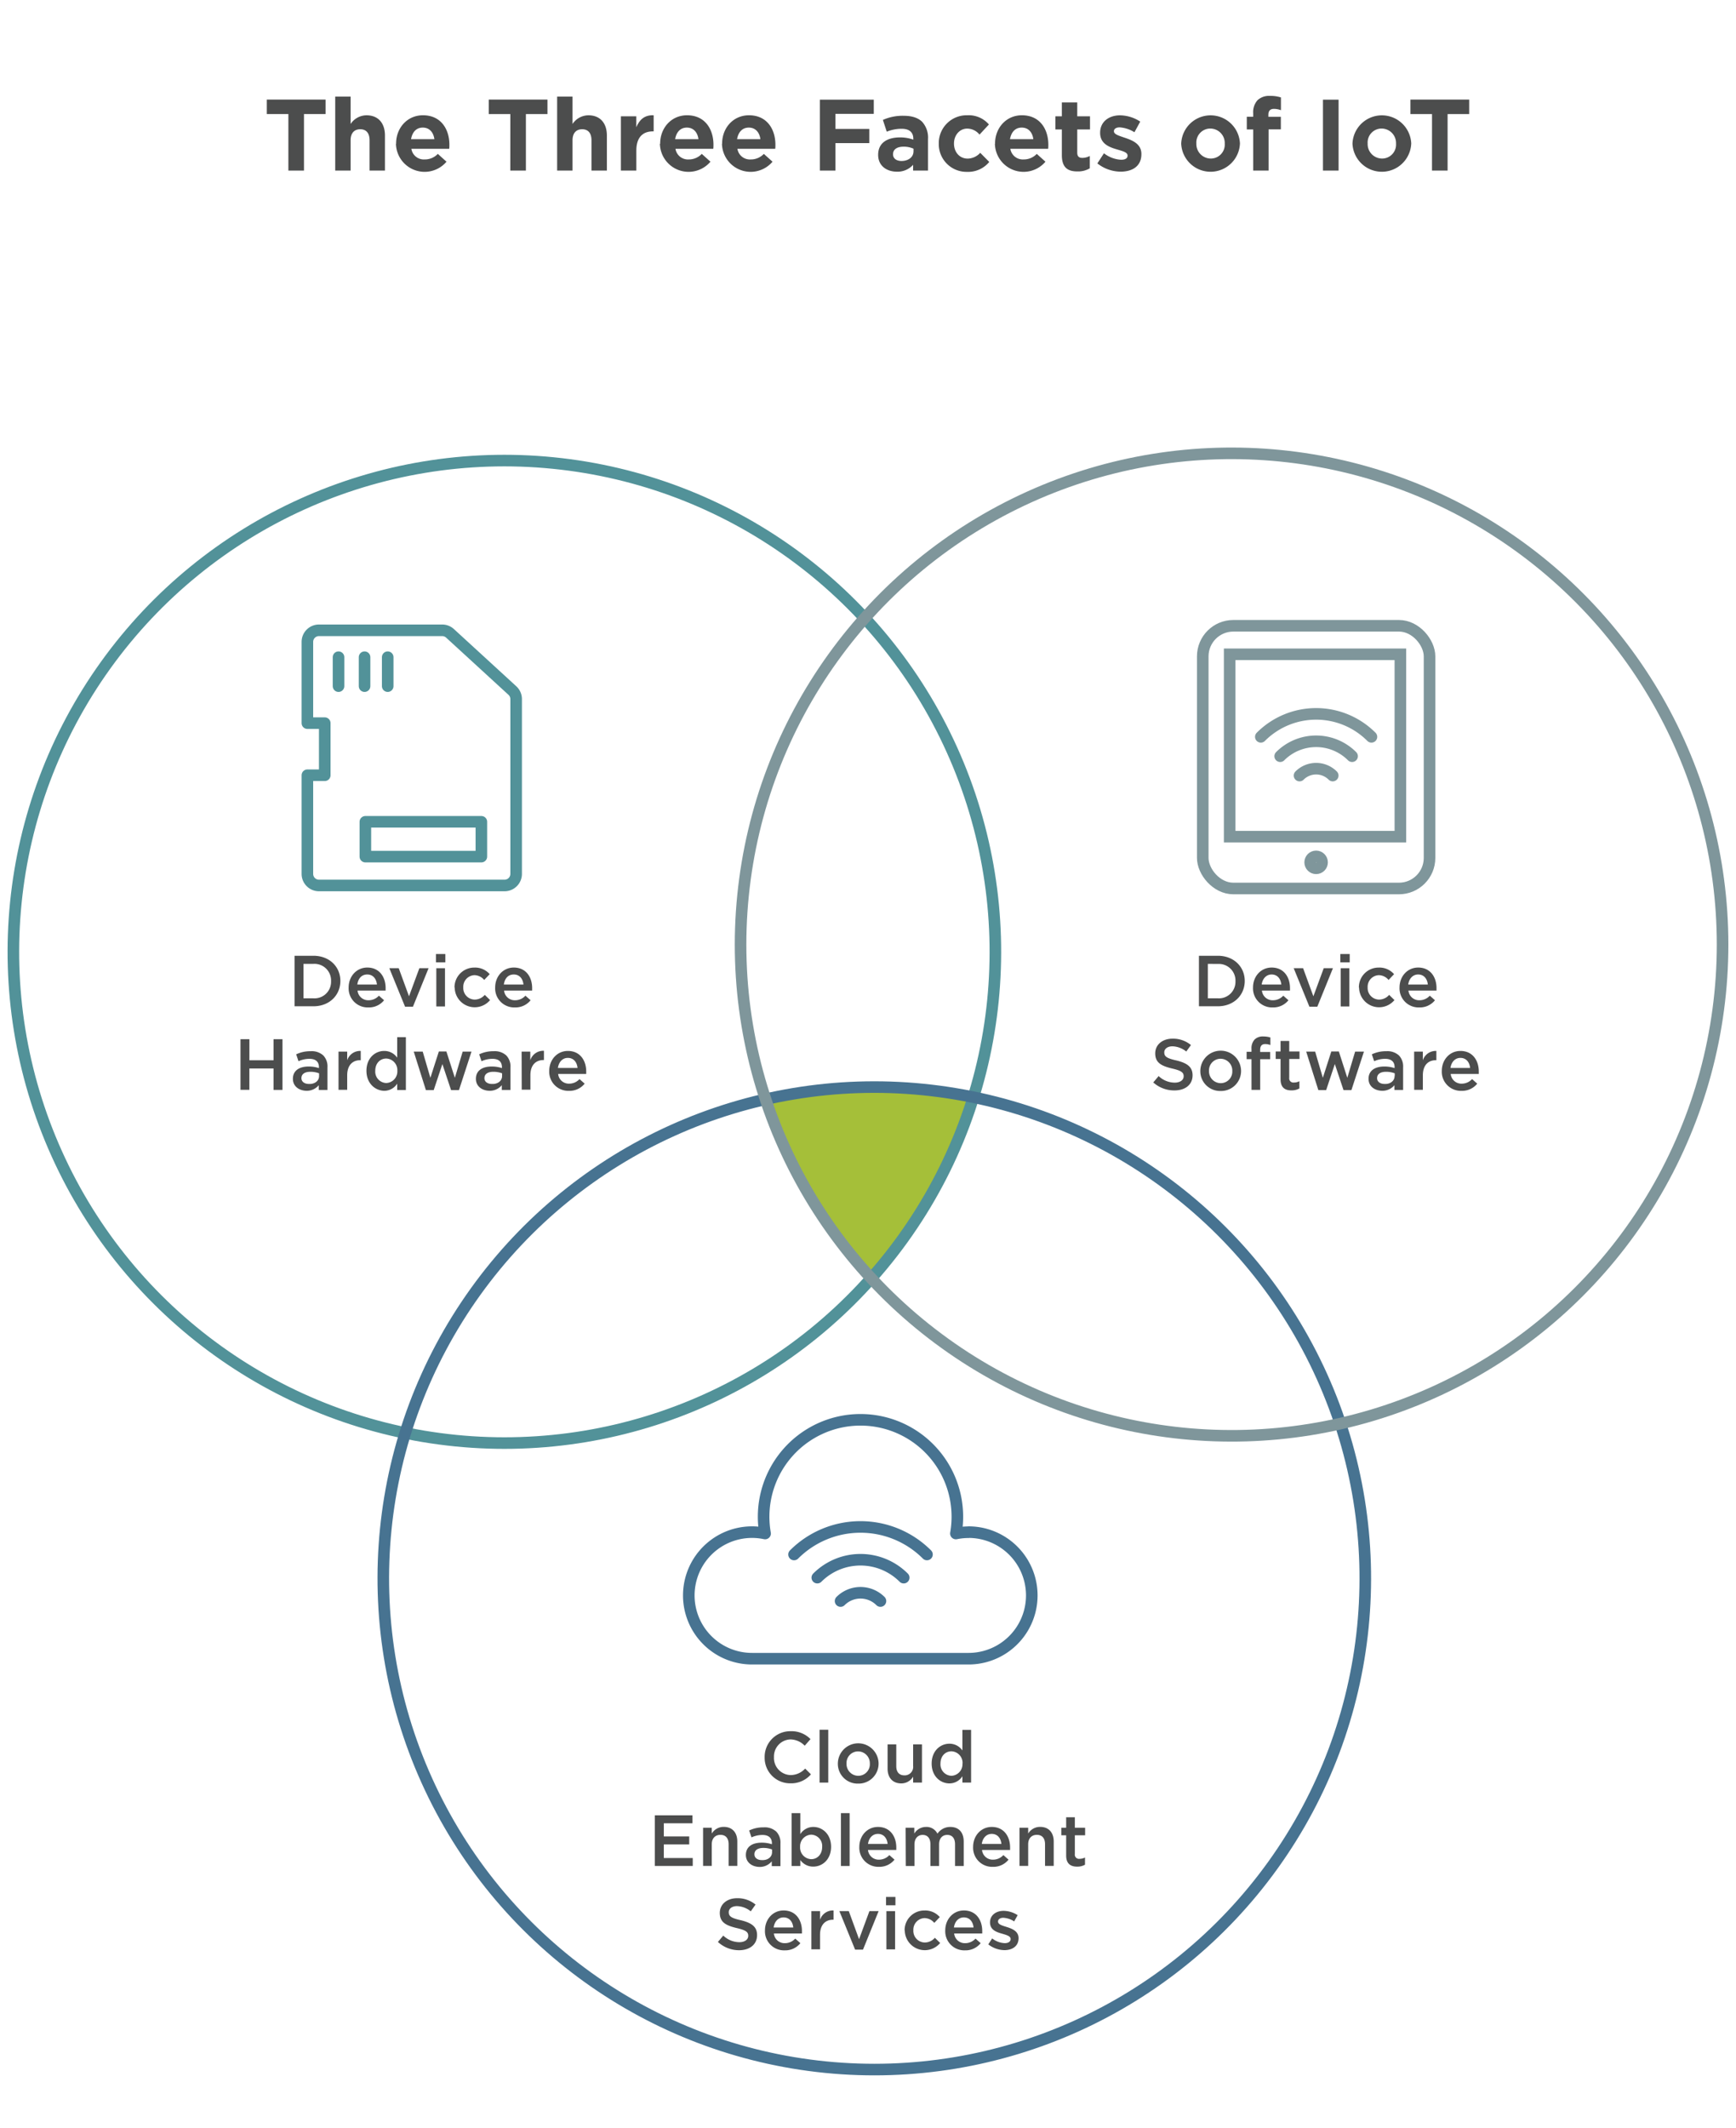 <svg xmlns="http://www.w3.org/2000/svg" viewBox="0 0 600 735.03"><defs><style>.cls-1{fill:#4c4d4d;}.cls-2{fill:#a5bf39;}.cls-3,.cls-4,.cls-5,.cls-6{fill:none;stroke-width:4px;}.cls-3{stroke:#529299;}.cls-3,.cls-4,.cls-6{stroke-linecap:round;stroke-linejoin:round;}.cls-4{stroke:#477391;}.cls-5,.cls-6{stroke:#7f969b;}.cls-5{stroke-miterlimit:10;}</style></defs><title>Fig4-inline</title><g id="Layer_1" data-name="Layer 1"><path class="cls-1" d="M99.67,39.4H92.22v-5h20.3v5h-7.46V58.93H99.67Z"/><path class="cls-1" d="M115.86,33.38h5.32v9.45a6.64,6.64,0,0,1,5.5-3c4,0,6.37,2.66,6.37,7V58.93h-5.32V48.46c0-2.52-1.19-3.81-3.22-3.81s-3.33,1.29-3.33,3.81V58.93h-5.32Z"/><path class="cls-1" d="M136.9,49.66v-.07c0-5.36,3.82-9.77,9.28-9.77,6.27,0,9.14,4.87,9.14,10.19,0,.42,0,.91-.07,1.4H142.18a4.35,4.35,0,0,0,4.59,3.67,6.15,6.15,0,0,0,4.55-1.92l3,2.7a9.91,9.91,0,0,1-17.47-6.2Zm13.23-1.58c-.31-2.38-1.72-4-4-4s-3.64,1.58-4.06,4Z"/><path class="cls-1" d="M176.38,39.4h-7.46v-5h20.3v5h-7.46V58.93h-5.39Z"/><path class="cls-1" d="M192.56,33.38h5.32v9.45a6.64,6.64,0,0,1,5.5-3c4,0,6.37,2.66,6.37,7V58.93h-5.32V48.46c0-2.52-1.19-3.81-3.22-3.81s-3.33,1.29-3.33,3.81V58.93h-5.32Z"/><path class="cls-1" d="M214.6,40.17h5.32v3.78c1.09-2.59,2.84-4.27,6-4.13v5.56h-.28c-3.54,0-5.71,2.14-5.71,6.62v6.93H214.6Z"/><path class="cls-1" d="M228.17,49.66v-.07c0-5.36,3.82-9.77,9.28-9.77,6.27,0,9.14,4.87,9.14,10.19,0,.42,0,.91-.07,1.4H233.46A4.35,4.35,0,0,0,238,55.08a6.15,6.15,0,0,0,4.55-1.92l3,2.7a9.91,9.91,0,0,1-17.47-6.2Zm13.23-1.58c-.31-2.38-1.72-4-4-4s-3.64,1.58-4.06,4Z"/><path class="cls-1" d="M249.58,49.66v-.07c0-5.36,3.82-9.77,9.28-9.77,6.27,0,9.14,4.87,9.14,10.19,0,.42,0,.91-.07,1.4H254.87a4.35,4.35,0,0,0,4.59,3.67A6.15,6.15,0,0,0,264,53.16l3,2.7a9.91,9.91,0,0,1-17.47-6.2Zm13.23-1.58c-.31-2.38-1.72-4-4-4s-3.64,1.58-4.06,4Z"/><path class="cls-1" d="M283.36,34.43H302v4.9H288.75v5.21h11.69v4.9H288.75v9.49h-5.39Z"/><path class="cls-1" d="M303.51,53.54v-.07c0-4.1,3.12-6,7.56-6a13.33,13.33,0,0,1,4.59.77v-.32c0-2.21-1.37-3.43-4-3.43a13.78,13.78,0,0,0-5.18,1l-1.33-4.06A16.55,16.55,0,0,1,312.4,40c2.91,0,5,.77,6.34,2.1a8.17,8.17,0,0,1,2,6V58.93h-5.15v-2a7.21,7.21,0,0,1-5.67,2.38C306.41,59.28,303.51,57.25,303.51,53.54Zm12.22-1.22v-.95a8.25,8.25,0,0,0-3.4-.7c-2.27,0-3.67.91-3.67,2.59v.07c0,1.43,1.19,2.28,2.91,2.28C314,55.61,315.72,54.24,315.72,52.32Z"/><path class="cls-1" d="M324.46,49.66v-.07a9.63,9.63,0,0,1,9.84-9.77A9.22,9.22,0,0,1,341.79,43l-3.25,3.5a5.48,5.48,0,0,0-4.27-2.07c-2.66,0-4.55,2.34-4.55,5.11v.07c0,2.87,1.86,5.18,4.76,5.18a6,6,0,0,0,4.31-2l3.12,3.15a9.45,9.45,0,0,1-7.67,3.43A9.58,9.58,0,0,1,324.46,49.66Z"/><path class="cls-1" d="M343.91,49.66v-.07c0-5.36,3.82-9.77,9.28-9.77,6.27,0,9.14,4.87,9.14,10.19,0,.42,0,.91-.07,1.4H349.2a4.35,4.35,0,0,0,4.58,3.67,6.15,6.15,0,0,0,4.55-1.92l3,2.7a9.91,9.91,0,0,1-17.47-6.2Zm13.23-1.58c-.31-2.38-1.71-4-4-4s-3.64,1.58-4.06,4Z"/><path class="cls-1" d="M367,53.61V44.72h-2.24V40.17H367v-4.8h5.32v4.8h4.41v4.55h-4.41v8c0,1.22.52,1.82,1.71,1.82a5.41,5.41,0,0,0,2.63-.67v4.27a7.85,7.85,0,0,1-4.2,1.08C369.16,59.25,367,58,367,53.61Z"/><path class="cls-1" d="M379.27,56.45l2.28-3.5a10.6,10.6,0,0,0,5.92,2.24c1.54,0,2.24-.56,2.24-1.4v-.07c0-1.16-1.82-1.54-3.88-2.17-2.63-.77-5.6-2-5.6-5.64v-.07c0-3.81,3.08-6,6.86-6a13,13,0,0,1,7,2.17l-2,3.67A11.12,11.12,0,0,0,387,44c-1.3,0-2,.56-2,1.3v.07c0,1.05,1.79,1.54,3.82,2.24,2.63.88,5.67,2.14,5.67,5.57v.07c0,4.17-3.12,6.05-7.18,6.05A13.14,13.14,0,0,1,379.27,56.45Z"/><path class="cls-1" d="M408.25,49.66v-.07a10.16,10.16,0,0,1,20.3-.07v.07a10.16,10.16,0,0,1-20.3.07Zm15.05,0v-.07a5,5,0,0,0-4.94-5.18,4.81,4.81,0,0,0-4.87,5.11v.07a5,5,0,0,0,4.94,5.18A4.81,4.81,0,0,0,423.3,49.66Z"/><path class="cls-1" d="M433.13,44.72h-2.21V40.34h2.21V39.15a6.19,6.19,0,0,1,1.51-4.55,5.84,5.84,0,0,1,4.3-1.47,11.76,11.76,0,0,1,3.78.53v4.41a6.73,6.73,0,0,0-2.42-.46c-1.22,0-1.92.63-1.92,2v.74h4.31v4.34h-4.24V58.93h-5.32Z"/><path class="cls-1" d="M457.25,34.43h5.39v24.5h-5.39Z"/><path class="cls-1" d="M467.45,49.66v-.07a10.16,10.16,0,0,1,20.3-.07v.07a10.16,10.16,0,0,1-20.3.07Zm15.05,0v-.07a5,5,0,0,0-4.94-5.18,4.81,4.81,0,0,0-4.87,5.11v.07a5,5,0,0,0,4.94,5.18A4.81,4.81,0,0,0,482.5,49.66Z"/><path class="cls-1" d="M494.94,39.4h-7.46v-5h20.3v5h-7.46V58.93h-5.39Z"/><path class="cls-2" d="M264.6,379.74a168.85,168.85,0,0,0,36.51,61.88,168.85,168.85,0,0,0,35.34-62.56A168.85,168.85,0,0,0,264.6,379.74Z"/><circle class="cls-3" cx="174.33" cy="328.83" r="169.7" transform="translate(-170.22 469.56) rotate(-84.29)"/><circle class="cls-4" cx="302.16" cy="545.26" r="169.7" transform="translate(-197.53 172.54) rotate(-24.29)"/><circle class="cls-5" cx="425.67" cy="326.33" r="169.7" transform="translate(-87.77 481.47) rotate(-54.29)"/><path class="cls-1" d="M101.81,330.17h6.53c5.5,0,9.3,3.78,9.3,8.7v0c0,4.93-3.8,8.75-9.3,8.75h-6.53Zm3.08,2.8v11.9h3.45a5.71,5.71,0,0,0,6.08-5.9v0a5.74,5.74,0,0,0-6.08-6Z"/><path class="cls-1" d="M120.5,341.12v0c0-3.78,2.68-6.88,6.45-6.88,4.2,0,6.33,3.3,6.33,7.1,0,.27,0,.55,0,.85h-9.7a3.69,3.69,0,0,0,3.8,3.35,4.79,4.79,0,0,0,3.58-1.58l1.78,1.58a6.68,6.68,0,0,1-5.4,2.48A6.59,6.59,0,0,1,120.5,341.12Zm9.78-1c-.2-2-1.35-3.48-3.35-3.48s-3.15,1.43-3.43,3.48Z"/><path class="cls-1" d="M134.56,334.47h3.25l3.55,9.7,3.58-9.7h3.18l-5.4,13.3H140Z"/><path class="cls-1" d="M150.67,329.57h3.25v2.88h-3.25Zm.13,4.9h3v13.21h-3Z"/><path class="cls-1" d="M157.09,341.15v0a6.82,6.82,0,0,1,6.88-6.9,6.67,6.67,0,0,1,5.28,2.28l-1.9,2a4.43,4.43,0,0,0-3.4-1.65,4,4,0,0,0-3.83,4.2v0a4,4,0,0,0,4,4.23,4.62,4.62,0,0,0,3.43-1.63l1.83,1.8a6.92,6.92,0,0,1-12.23-4.35Z"/><path class="cls-1" d="M171.14,341.12v0c0-3.78,2.68-6.88,6.45-6.88,4.2,0,6.33,3.3,6.33,7.1,0,.27,0,.55,0,.85h-9.7a3.69,3.69,0,0,0,3.8,3.35,4.79,4.79,0,0,0,3.58-1.58l1.78,1.58a6.68,6.68,0,0,1-5.4,2.48A6.59,6.59,0,0,1,171.14,341.12Zm9.78-1c-.2-2-1.35-3.48-3.35-3.48s-3.15,1.43-3.43,3.48Z"/><path class="cls-1" d="M83.12,359h3.08v7.28h8.35V359h3.08v17.51H94.55V369.1H86.19v7.38H83.12Z"/><path class="cls-1" d="M101.23,372.68v0c0-2.85,2.23-4.25,5.45-4.25a11,11,0,0,1,3.55.55v-.33c0-1.88-1.15-2.88-3.28-2.88a9.2,9.2,0,0,0-3.78.83l-.8-2.38a11.27,11.27,0,0,1,5-1.08,5.92,5.92,0,0,1,4.38,1.48,5.48,5.48,0,0,1,1.43,4.08v7.83h-3v-1.65a5.37,5.37,0,0,1-4.3,1.93C103.43,376.76,101.23,375.33,101.23,372.68Zm9.05-1v-.9a8.4,8.4,0,0,0-3-.53c-2,0-3.1.83-3.1,2.2v0c0,1.28,1.13,2,2.58,2C108.76,374.56,110.28,373.4,110.28,371.73Z"/><path class="cls-1" d="M117,363.28h3v3a4.68,4.68,0,0,1,4.68-3.23v3.2h-.18c-2.65,0-4.5,1.73-4.5,5.23v5h-3Z"/><path class="cls-1" d="M126.65,369.9v0c0-4.38,3-6.85,6.13-6.85a5.4,5.4,0,0,1,4.5,2.33v-7.1h3v18.26h-3v-2.2a5.29,5.29,0,0,1-4.5,2.48C129.68,376.76,126.65,374.28,126.65,369.9Zm10.68,0v0a4,4,0,0,0-3.83-4.23c-2.08,0-3.8,1.6-3.8,4.23v0a3.93,3.93,0,0,0,3.8,4.23A4,4,0,0,0,137.33,369.9Z"/><path class="cls-1" d="M143,363.28h3.1l2.65,9.05,2.93-9.1h2.6l2.93,9.1,2.7-9.05h3.05l-4.33,13.3h-2.73l-3-9-3,9h-2.7Z"/><path class="cls-1" d="M164.48,372.68v0c0-2.85,2.23-4.25,5.45-4.25a11,11,0,0,1,3.55.55v-.33c0-1.88-1.15-2.88-3.28-2.88a9.2,9.2,0,0,0-3.78.83l-.8-2.38a11.27,11.27,0,0,1,5-1.08,5.92,5.92,0,0,1,4.38,1.48,5.48,5.48,0,0,1,1.43,4.08v7.83h-3v-1.65a5.37,5.37,0,0,1-4.3,1.93C166.68,376.76,164.48,375.33,164.48,372.68Zm9.05-1v-.9a8.4,8.4,0,0,0-3-.53c-2,0-3.1.83-3.1,2.2v0c0,1.28,1.13,2,2.58,2C172,374.56,173.53,373.4,173.53,371.73Z"/><path class="cls-1" d="M180.28,363.28h3v3A4.68,4.68,0,0,1,188,363v3.2h-.18c-2.65,0-4.5,1.73-4.5,5.23v5h-3Z"/><path class="cls-1" d="M189.83,369.93v0c0-3.78,2.68-6.88,6.45-6.88,4.2,0,6.33,3.3,6.33,7.1,0,.27,0,.55,0,.85h-9.7a3.69,3.69,0,0,0,3.8,3.35,4.79,4.79,0,0,0,3.58-1.58l1.78,1.58a6.68,6.68,0,0,1-5.4,2.48A6.59,6.59,0,0,1,189.83,369.93Zm9.78-1c-.2-2-1.35-3.48-3.35-3.48-1.85,0-3.15,1.43-3.43,3.48Z"/><path class="cls-1" d="M414.38,330.17h6.53c5.5,0,9.3,3.78,9.3,8.7v0c0,4.93-3.8,8.75-9.3,8.75h-6.53Zm3.08,2.8v11.9h3.45A5.71,5.71,0,0,0,427,339v0a5.74,5.74,0,0,0-6.08-6Z"/><path class="cls-1" d="M433.07,341.12v0c0-3.78,2.68-6.88,6.45-6.88,4.2,0,6.33,3.3,6.33,7.1,0,.27,0,.55,0,.85h-9.7a3.69,3.69,0,0,0,3.8,3.35,4.79,4.79,0,0,0,3.58-1.58l1.78,1.58a6.68,6.68,0,0,1-5.4,2.48A6.59,6.59,0,0,1,433.07,341.12Zm9.78-1c-.2-2-1.35-3.48-3.35-3.48-1.85,0-3.15,1.43-3.43,3.48Z"/><path class="cls-1" d="M447.13,334.47h3.25l3.55,9.7,3.58-9.7h3.18l-5.4,13.3h-2.73Z"/><path class="cls-1" d="M463.24,329.57h3.25v2.88h-3.25Zm.13,4.9h3v13.21h-3Z"/><path class="cls-1" d="M469.66,341.15v0a6.81,6.81,0,0,1,6.88-6.9,6.67,6.67,0,0,1,5.28,2.28l-1.9,2a4.43,4.43,0,0,0-3.4-1.65,4,4,0,0,0-3.83,4.2v0a4,4,0,0,0,4,4.23,4.62,4.62,0,0,0,3.43-1.63l1.83,1.8a6.92,6.92,0,0,1-12.23-4.35Z"/><path class="cls-1" d="M483.71,341.12v0c0-3.78,2.68-6.88,6.45-6.88,4.2,0,6.33,3.3,6.33,7.1,0,.27,0,.55,0,.85h-9.7a3.69,3.69,0,0,0,3.8,3.35,4.79,4.79,0,0,0,3.58-1.58l1.78,1.58a6.68,6.68,0,0,1-5.4,2.48A6.59,6.59,0,0,1,483.71,341.12Zm9.78-1c-.2-2-1.35-3.48-3.35-3.48-1.85,0-3.15,1.43-3.43,3.48Z"/><path class="cls-1" d="M398.6,373.93l1.85-2.2A8.11,8.11,0,0,0,406,374c1.9,0,3.1-.9,3.1-2.2v0c0-1.25-.7-1.93-4-2.68-3.73-.9-5.83-2-5.83-5.23v0c0-3,2.5-5.08,6-5.08a9.7,9.7,0,0,1,6.35,2.2L410,363.25a8,8,0,0,0-4.75-1.8c-1.8,0-2.85.92-2.85,2.08v.05c0,1.35.8,2,4.18,2.75,3.7.9,5.6,2.23,5.6,5.13v0c0,3.28-2.58,5.23-6.25,5.23A10.78,10.78,0,0,1,398.6,373.93Z"/><path class="cls-1" d="M414.86,370v0a7,7,0,0,1,14.08,0v0a6.9,6.9,0,0,1-7.08,6.88A6.83,6.83,0,0,1,414.86,370Zm11.05,0v0a4.08,4.08,0,0,0-4.05-4.25,4,4,0,0,0-4,4.2v0a4.07,4.07,0,0,0,4,4.23A4,4,0,0,0,425.91,370Z"/><path class="cls-1" d="M432.54,365.88h-1.68v-2.53h1.68v-1a4.46,4.46,0,0,1,1.08-3.25,4,4,0,0,1,3-1.05,8.09,8.09,0,0,1,2.45.35V361a5.31,5.31,0,0,0-1.78-.33c-1.15,0-1.75.63-1.75,2v.73H439v2.5h-3.45v10.6h-3Z"/><path class="cls-1" d="M442.59,372.83v-7h-1.68v-2.6h1.68v-3.63h3v3.63h3.55v2.6h-3.55v6.48a1.44,1.44,0,0,0,1.63,1.65,4.07,4.07,0,0,0,1.88-.45V376a5.24,5.24,0,0,1-2.73.67C444.17,376.71,442.59,375.73,442.59,372.83Z"/><path class="cls-1" d="M451.45,363.28h3.1l2.65,9.05,2.93-9.1h2.6l2.93,9.1,2.7-9.05h3.05l-4.33,13.3h-2.73l-3-9-3,9h-2.7Z"/><path class="cls-1" d="M473,372.68v0c0-2.85,2.23-4.25,5.45-4.25a11,11,0,0,1,3.55.55v-.33c0-1.88-1.15-2.88-3.28-2.88a9.19,9.19,0,0,0-3.78.83l-.8-2.38a11.26,11.26,0,0,1,5-1.08,5.92,5.92,0,0,1,4.38,1.48,5.48,5.48,0,0,1,1.43,4.08v7.83h-3v-1.65a5.37,5.37,0,0,1-4.3,1.93C475.17,376.76,473,375.33,473,372.68Zm9.05-1v-.9a8.4,8.4,0,0,0-3-.53c-2,0-3.1.83-3.1,2.2v0c0,1.28,1.13,2,2.58,2C480.49,374.56,482,373.4,482,371.73Z"/><path class="cls-1" d="M488.76,363.28h3v3a4.68,4.68,0,0,1,4.68-3.23v3.2h-.17c-2.65,0-4.5,1.73-4.5,5.23v5h-3Z"/><path class="cls-1" d="M498.32,369.93v0c0-3.78,2.68-6.88,6.45-6.88,4.2,0,6.33,3.3,6.33,7.1,0,.27,0,.55,0,.85h-9.7a3.69,3.69,0,0,0,3.8,3.35,4.79,4.79,0,0,0,3.58-1.58l1.78,1.58a6.68,6.68,0,0,1-5.4,2.48A6.59,6.59,0,0,1,498.32,369.93Zm9.78-1c-.2-2-1.35-3.48-3.35-3.48-1.85,0-3.15,1.43-3.43,3.48Z"/><path class="cls-1" d="M264.28,607.1v0a8.86,8.86,0,0,1,9-9.05,9.13,9.13,0,0,1,6.85,2.73l-2,2.28a7,7,0,0,0-4.9-2.18A5.89,5.89,0,0,0,267.5,607v0a5.9,5.9,0,0,0,5.78,6.2,6.84,6.84,0,0,0,5-2.25l2,2a9,9,0,0,1-7.1,3.1A8.8,8.8,0,0,1,264.28,607.1Z"/><path class="cls-1" d="M283.26,597.54h3V615.8h-3Z"/><path class="cls-1" d="M289.58,609.27v0a7,7,0,0,1,14.08,0v0a6.9,6.9,0,0,1-7.08,6.88A6.83,6.83,0,0,1,289.58,609.27Zm11.05,0v0a4.08,4.08,0,0,0-4.05-4.25,4,4,0,0,0-4,4.2v0a4.07,4.07,0,0,0,4,4.23A4,4,0,0,0,300.64,609.27Z"/><path class="cls-1" d="M306.77,611v-8.4h3v7.5c0,2.05,1,3.2,2.83,3.2a2.92,2.92,0,0,0,3-3.25v-7.45h3.05V615.8H315.6v-2.05a4.75,4.75,0,0,1-4.13,2.33C308.5,616.07,306.77,614.07,306.77,611Z"/><path class="cls-1" d="M322,609.22v0c0-4.38,3-6.85,6.13-6.85a5.4,5.4,0,0,1,4.5,2.33v-7.1h3V615.8h-3v-2.2a5.29,5.29,0,0,1-4.5,2.48C325,616.07,322,613.6,322,609.22Zm10.68,0v0a4,4,0,0,0-3.83-4.23c-2.08,0-3.8,1.6-3.8,4.23v0a3.93,3.93,0,0,0,3.8,4.23A4,4,0,0,0,332.65,609.22Z"/><path class="cls-1" d="M226.33,627.1h13v2.75h-9.9v4.55h8.78v2.75h-8.78v4.7h10v2.75h-13.1Z"/><path class="cls-1" d="M243,631.4h3v2a4.79,4.79,0,0,1,4.13-2.3c3,0,4.7,2,4.7,5.05v8.43h-3v-7.5c0-2.05-1-3.23-2.83-3.23s-3,1.22-3,3.28v7.45h-3Z"/><path class="cls-1" d="M257.79,640.8v0c0-2.85,2.23-4.25,5.45-4.25a11,11,0,0,1,3.55.55v-.33c0-1.88-1.15-2.88-3.28-2.88a9.2,9.2,0,0,0-3.78.83l-.8-2.38a11.27,11.27,0,0,1,5-1.08,5.92,5.92,0,0,1,4.38,1.48,5.48,5.48,0,0,1,1.43,4.08v7.83h-3V643a5.37,5.37,0,0,1-4.3,1.93C260,644.88,257.79,643.45,257.79,640.8Zm9.05-1v-.9a8.4,8.4,0,0,0-3-.53c-2,0-3.1.83-3.1,2.2v0c0,1.28,1.13,2,2.58,2C265.31,642.68,266.84,641.53,266.84,639.85Z"/><path class="cls-1" d="M276.61,642.55v2.05h-3V626.35h3v7.25a5.28,5.28,0,0,1,4.5-2.48c3.1,0,6.13,2.45,6.13,6.85v0c0,4.38-3,6.85-6.13,6.85A5.39,5.39,0,0,1,276.61,642.55Zm7.55-4.53v0a3.91,3.91,0,0,0-3.78-4.23,4,4,0,0,0-3.85,4.23v0a4,4,0,0,0,3.85,4.23C282.46,642.25,284.16,640.63,284.16,638Z"/><path class="cls-1" d="M290.65,626.35h3V644.6h-3Z"/><path class="cls-1" d="M297,638v0c0-3.78,2.68-6.88,6.45-6.88,4.2,0,6.33,3.3,6.33,7.1,0,.27,0,.55,0,.85H300a3.69,3.69,0,0,0,3.8,3.35,4.79,4.79,0,0,0,3.58-1.58l1.78,1.58a6.68,6.68,0,0,1-5.4,2.48A6.59,6.59,0,0,1,297,638Zm9.78-1c-.2-2-1.35-3.48-3.35-3.48-1.85,0-3.15,1.43-3.43,3.48Z"/><path class="cls-1" d="M313,631.4h3v2a4.73,4.73,0,0,1,4-2.28,4.19,4.19,0,0,1,4,2.33,5.31,5.31,0,0,1,4.45-2.33c2.88,0,4.63,1.83,4.63,5.05v8.43h-3v-7.5c0-2.1-1-3.23-2.68-3.23s-2.83,1.15-2.83,3.28v7.45h-3v-7.53c0-2.05-1-3.2-2.68-3.2s-2.83,1.25-2.83,3.28v7.45h-3Z"/><path class="cls-1" d="M336.33,638v0c0-3.78,2.68-6.88,6.45-6.88,4.2,0,6.33,3.3,6.33,7.1,0,.27,0,.55,0,.85h-9.7a3.69,3.69,0,0,0,3.8,3.35,4.79,4.79,0,0,0,3.58-1.58l1.78,1.58a6.68,6.68,0,0,1-5.4,2.48A6.59,6.59,0,0,1,336.33,638Zm9.78-1c-.2-2-1.35-3.48-3.35-3.48-1.85,0-3.15,1.43-3.43,3.48Z"/><path class="cls-1" d="M352.36,631.4h3v2a4.79,4.79,0,0,1,4.13-2.3c3,0,4.7,2,4.7,5.05v8.43h-3v-7.5c0-2.05-1-3.23-2.83-3.23s-3,1.22-3,3.28v7.45h-3Z"/><path class="cls-1" d="M368.49,641v-7h-1.68v-2.6h1.68v-3.63h3v3.63h3.55V634h-3.55v6.48a1.44,1.44,0,0,0,1.63,1.65,4.07,4.07,0,0,0,1.88-.45v2.48a5.24,5.24,0,0,1-2.73.67C370.06,644.83,368.49,643.85,368.49,641Z"/><path class="cls-1" d="M248.13,670.85l1.85-2.2a8.1,8.1,0,0,0,5.53,2.28c1.9,0,3.1-.9,3.1-2.2v0c0-1.25-.7-1.93-4-2.68-3.73-.9-5.83-2-5.83-5.23v0c0-3,2.5-5.08,6-5.08a9.7,9.7,0,0,1,6.35,2.2l-1.65,2.33a8,8,0,0,0-4.75-1.8c-1.8,0-2.85.92-2.85,2.08v.05c0,1.35.8,2,4.18,2.75,3.7.9,5.6,2.23,5.6,5.13v0c0,3.28-2.58,5.23-6.25,5.23A10.78,10.78,0,0,1,248.13,670.85Z"/><path class="cls-1" d="M264.39,666.85v0c0-3.78,2.68-6.88,6.45-6.88,4.2,0,6.33,3.3,6.33,7.1,0,.27,0,.55,0,.85h-9.7a3.69,3.69,0,0,0,3.8,3.35,4.79,4.79,0,0,0,3.58-1.58l1.78,1.58a6.68,6.68,0,0,1-5.4,2.48A6.59,6.59,0,0,1,264.39,666.85Zm9.78-1c-.2-2-1.35-3.48-3.35-3.48-1.85,0-3.15,1.43-3.43,3.48Z"/><path class="cls-1" d="M280.42,660.2h3v3a4.68,4.68,0,0,1,4.68-3.23v3.2h-.18c-2.65,0-4.5,1.73-4.5,5.23v5h-3Z"/><path class="cls-1" d="M290.11,660.2h3.25l3.55,9.7,3.58-9.7h3.18l-5.4,13.3h-2.73Z"/><path class="cls-1" d="M306.23,655.3h3.25v2.88h-3.25Zm.13,4.9h3v13.21h-3Z"/><path class="cls-1" d="M312.65,666.88v0a6.81,6.81,0,0,1,6.88-6.9,6.67,6.67,0,0,1,5.28,2.28l-1.9,2a4.43,4.43,0,0,0-3.4-1.65,4,4,0,0,0-3.83,4.2v0a4,4,0,0,0,4,4.23,4.62,4.62,0,0,0,3.43-1.63l1.83,1.8a6.92,6.92,0,0,1-12.23-4.35Z"/><path class="cls-1" d="M326.7,666.85v0c0-3.78,2.68-6.88,6.45-6.88,4.2,0,6.33,3.3,6.33,7.1,0,.27,0,.55,0,.85h-9.7a3.69,3.69,0,0,0,3.8,3.35,4.79,4.79,0,0,0,3.58-1.58l1.78,1.58a6.68,6.68,0,0,1-5.4,2.48A6.59,6.59,0,0,1,326.7,666.85Zm9.78-1c-.2-2-1.35-3.48-3.35-3.48-1.85,0-3.15,1.43-3.43,3.48Z"/><path class="cls-1" d="M341.57,671.68l1.35-2.05a7.47,7.47,0,0,0,4.33,1.63c1.3,0,2.05-.55,2.05-1.43v0c0-1-1.4-1.38-3-1.85-2-.55-4.13-1.35-4.13-3.88v0c0-2.5,2.08-4,4.7-4a9.16,9.16,0,0,1,4.85,1.5l-1.2,2.15a7.66,7.66,0,0,0-3.73-1.25c-1.18,0-1.85.55-1.85,1.3v0c0,1,1.42,1.38,3,1.88,1.93.6,4.1,1.48,4.1,3.85v0c0,2.78-2.15,4.15-4.9,4.15A9.27,9.27,0,0,1,341.57,671.68Z"/><path class="cls-4" d="M334.75,529.31a22,22,0,0,0-4.37.44,33.48,33.48,0,1,0-65.95,0A21.86,21.86,0,1,0,260.07,573h74.68a21.86,21.86,0,1,0,0-43.72Z"/><path class="cls-4" d="M290.52,553.08a9.75,9.75,0,0,1,13.78,0"/><path class="cls-4" d="M282.48,545a21.11,21.11,0,0,1,29.86,0"/><path class="cls-4" d="M274.44,537a32.48,32.48,0,0,1,45.94,0"/><rect class="cls-5" x="425" y="226.03" width="59" height="63"/><rect class="cls-5" x="415.7" y="216.18" width="78.38" height="90.75" rx="10.56" ry="10.56"/><circle class="cls-5" cx="454.88" cy="297.9" r="2.06"/><path class="cls-6" d="M449.15,267.92a8.11,8.11,0,0,1,11.47,0"/><path class="cls-6" d="M442.46,261.23a17.57,17.57,0,0,1,24.85,0"/><path class="cls-6" d="M435.77,254.54a27,27,0,0,1,38.23,0"/><path class="cls-3" d="M152.78,217.74H110.24a4,4,0,0,0-4,4v28.07h6v18h-6v34.08a4,4,0,0,0,4,4h64.15a4,4,0,0,0,4-4V241.55a4,4,0,0,0-1.3-3l-21.61-19.81A4,4,0,0,0,152.78,217.74Z"/><line class="cls-3" x1="117" y1="227.03" x2="117" y2="237.03"/><line class="cls-3" x1="126" y1="227.03" x2="126" y2="237.03"/><line class="cls-3" x1="134" y1="227.03" x2="134" y2="237.03"/><rect class="cls-3" x="126.28" y="283.89" width="40.09" height="12.03"/></g></svg>
